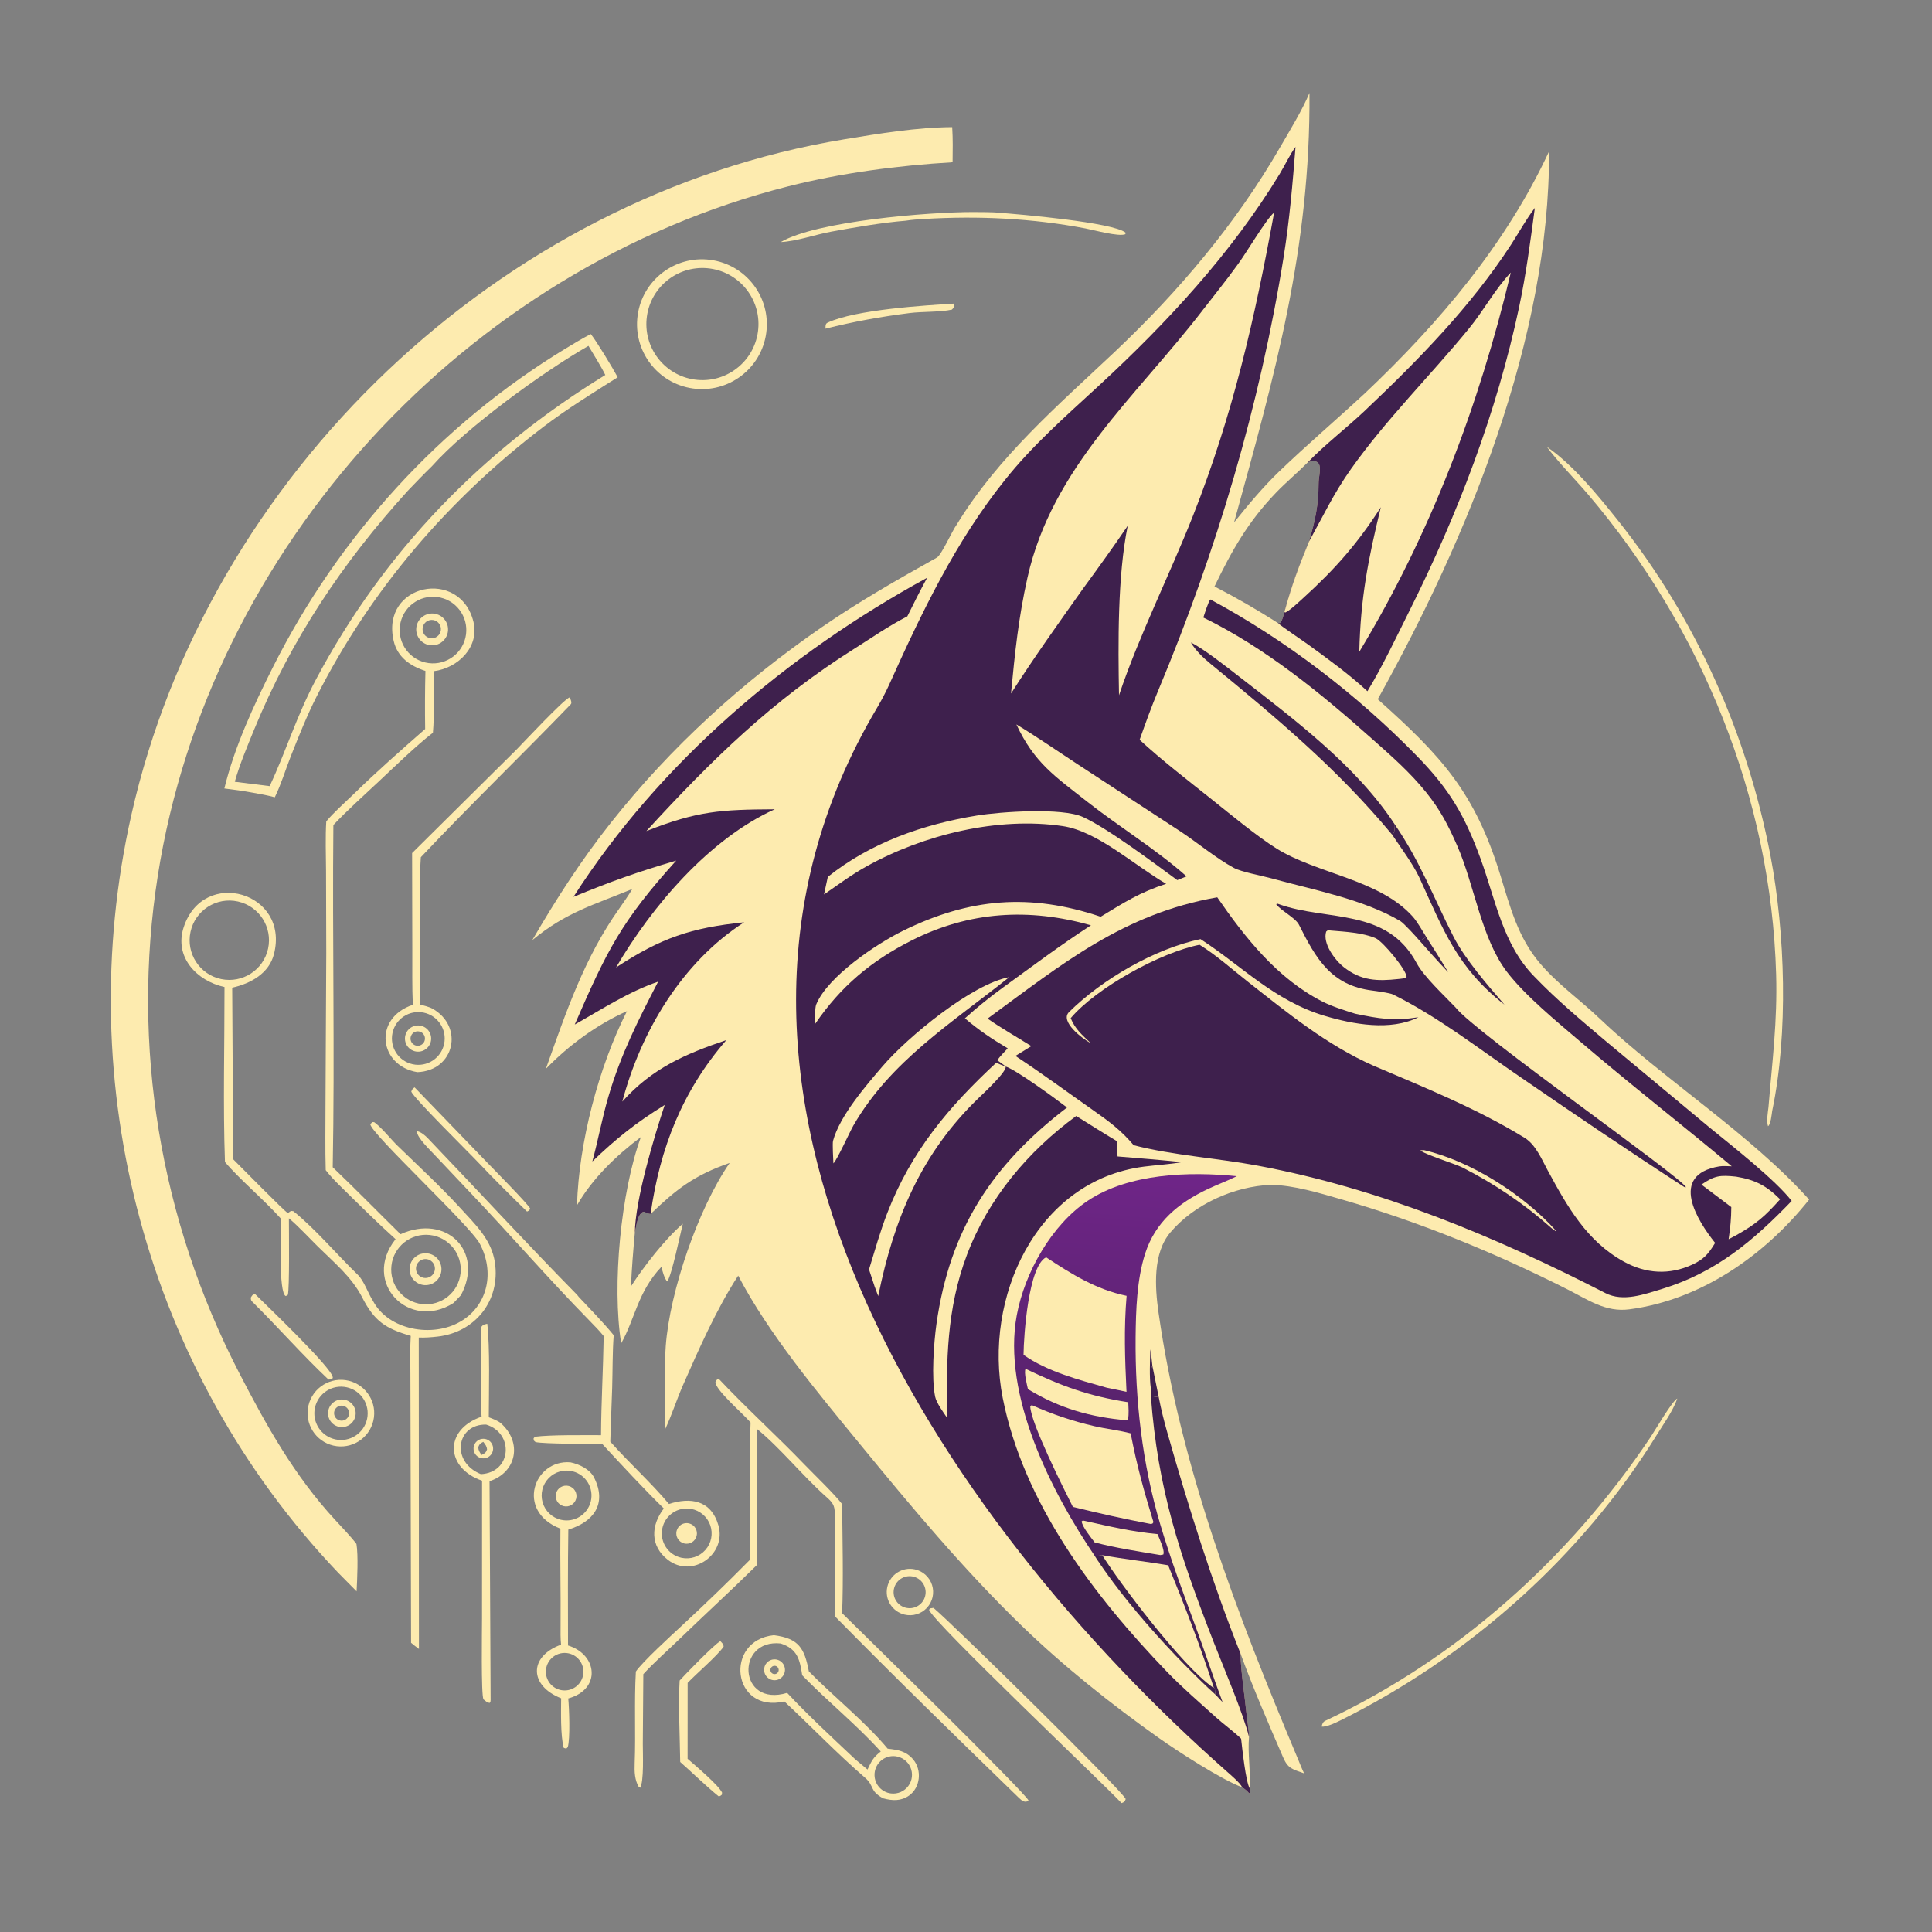 <?xml version="1.0" encoding="utf-8" ?><svg xmlns="http://www.w3.org/2000/svg" xmlns:xlink="http://www.w3.org/1999/xlink" width="1024" height="1024" viewBox="0 0 1024 1024"><rect x="0" y="0" width="1024" height="1024" fill="#808080" stroke="none"/><path fill="#FDEBAF" transform="matrix(-1 0 0 1 1024 0)" d="M329.949 49.254C333.884 58.6 340.352 69.105 345.424 77.891C368.82 118.424 399.185 154.42 433.15 186.477C463.299 214.933 495.047 242.146 516.855 277.953C519.212 281.016 524.908 294.117 527.471 295.549C548.331 307.207 568.437 318.657 588.17 332.239C630.368 361.283 668.365 395.808 700.19 436.011C715.932 455.897 729.172 476.434 741.88 498.307C723.977 483.451 708.925 479.487 688.87 471.189C690.818 474.455 693.505 478.361 695.716 481.468C714.358 507.667 723.98 536.544 734.689 566.502C722.449 553.914 707.745 543.102 691.689 535.918C706.767 565.622 717.178 605.528 718.188 638.839C710.076 624.669 697.275 612.356 684.316 602.658C694.936 631.694 699.687 681.275 694.767 711.995C687.466 699.184 686.051 684.792 673.467 671.476C672.907 673.531 671.845 677.868 670.327 679.206C667.984 675.961 663.418 653.982 662.092 648.594C671.668 656.919 682.721 671.183 689.571 681.789C689.199 672.772 688.37 662.487 687.537 653.552C686.763 650.379 686.158 642.744 682.656 642.236C681.412 642.841 680.588 643.331 679.172 643.429C665.306 630.13 655.971 622.907 637.256 616.379C653.903 640.453 669.009 684.36 671.142 713.467C672.329 729.679 671.163 742.58 671.595 757.83C667.919 750.024 665.425 741.968 662.033 734.242C653.736 715.344 644.044 693.41 632.734 676.12C616.603 707.04 590.468 738.231 568.379 765.2C541.237 798.337 513.443 831.666 482.666 861.504C460.431 883.061 434.759 903.506 409.431 921.409C399.716 928.275 376.622 943.233 365.687 947.278L365.278 947.554C363.558 948.734 363.345 948.938 361.94 950.45L361.489 950.345L361.577 947.979C361.044 939.399 362.795 929.091 361.984 920.625C361.996 917.558 362.972 911.834 363.303 908.533C364.351 898.082 366.284 886.831 366.521 876.368C359.688 895.116 351.801 913.235 343.874 931.554C341.287 937.533 338.781 937.773 332.8 939.914C334.083 937.3 335.158 934.44 336.308 931.704C368.193 855.821 398.295 777.63 409.953 695.722C411.883 682.162 413.052 664.239 403.666 653.184C390.943 638.198 369.933 628.788 350.342 627.981C338.133 628.215 324.788 632.299 313.185 635.639C271.633 647.593 231.669 663.973 193.108 683.456C182.327 688.902 172.991 695.622 160.446 693.978C122.391 688.989 88.614 665.348 65.123 635.806C96.249 601.038 142.426 571.993 176.547 539.49C186.829 529.696 198.261 521.734 207.69 510.698C219.466 496.912 223.594 480.744 228.784 463.865C242.306 419.921 259.955 400.789 293.763 370.613C246.08 285.068 202.539 179.244 202.974 80.245C225.777 129.375 261.376 171.408 300.564 208.445C315.576 222.362 331.234 235.702 345.996 249.879C354.531 258.076 362.541 267.673 369.919 276.895C348.329 198.538 329.416 132.166 329.949 49.254ZM343.256 324.434C343.78 326.259 344.279 328.822 345.47 330.177L346.559 330.312C357.454 323.288 368.776 316.78 380.294 310.836C371.099 291.799 362.545 276.567 347.636 261.073C342.31 255.538 336.158 250.44 330.749 244.963C321.514 242.258 325.112 251.126 325.114 256.09C325.12 267.699 326.941 276.026 330.223 287.093C335.742 300.549 339.405 310.319 343.256 324.434Z"/><path fill="#3E204D" transform="matrix(-1 0 0 1 1024 0)" d="M337.341 77.849C340.558 82.302 342.88 87.486 345.749 92.197C371.351 134.241 405.532 171.155 441.579 204.41C458.984 220.467 476.675 235.895 491.44 254.502C517.637 287.129 535.664 325.006 552.737 362.935C554.56 366.983 556.963 371.49 559.24 375.33C678.874 577.059 525.44 805.056 373.604 939.065C371.89 940.578 366.31 945.333 365.687 947.278L365.278 947.554C363.558 948.734 363.345 948.938 361.94 950.45L361.489 950.345L361.577 947.979C363.734 944.606 365.609 926.528 366.188 921.539C370.064 917.745 375.433 913.911 379.663 910.09C388.263 902.32 397.483 894.386 405.538 886.033C444.316 845.755 481.542 796.683 492.548 740.895C502.973 688.042 474.767 625.717 417.732 618.343C411.507 617.538 403.943 617.095 398.008 616.031L397.575 615.949C409.003 614.785 420.221 613.85 431.669 612.941C431.863 610.319 431.939 607.462 432.056 604.815C439.259 600.515 446.455 595.944 453.585 591.503C479.152 610.18 500.264 635.336 511.5 665.105C522.275 693.652 522.535 721.612 521.949 751.566C523.927 748.728 527.689 743.543 528.357 740.282C530.398 730.314 529.056 711.655 527.656 701.722C520.565 651.404 498.111 617.328 458.455 586.993C464.324 582.468 485.226 567.163 490.985 565.268C492.045 564.322 494.242 562.827 495.467 561.935C493.741 559.668 491.833 557.712 489.893 555.627C498.494 550.504 504.914 546.232 512.582 539.737C506.138 533.917 499.118 528.263 492.086 523.17C476.65 511.991 461.764 500.791 445.759 490.427C478.66 481.138 510.181 482.973 540.885 498.492C562.297 509.315 578.351 522.822 591.89 542.586C591.944 540.152 592.169 534.291 591.391 532.392C585.28 517.476 559.328 500.212 545.504 493.394C510.146 475.954 478.098 473.29 440.62 485.893C428.328 478.407 419.793 472.921 405.908 468.447C422.548 458.815 442.268 440.609 460.647 437.865C495.037 432.732 534.468 442.382 564.678 459.178C573.038 463.826 579.636 468.861 587.262 474.08L585.229 464.759C562.48 446.574 534.673 436.905 506.302 432.268C493.487 430.174 461.118 428.011 450.115 432.986C437.121 438.86 412.484 457.353 400.022 466.485L395.103 464.496C410.913 450.421 430.969 438.125 447.756 424.919C464.892 411.439 475.778 404.338 485.299 383.965C475.047 390.082 462.753 398.608 452.605 405.231L397.964 440.923C388.985 446.904 379.49 454.858 370.087 459.974C366.029 462.182 355.263 464.116 349.802 465.627C327.931 471.679 301.484 476.57 281.857 488.137C279.93 489.273 273.127 496.782 271.461 498.741C270.155 498.045 269.294 497.425 268.074 496.605C269.852 493.678 273.006 488.296 275.146 485.896C292.827 466.072 325.867 463.215 347.382 449.764C357.919 443.176 371.92 431.52 381.8 423.652C394.427 413.596 408.2 402.97 419.981 392.117C416.863 383.299 413.725 374.603 410.104 365.946C379.407 292.549 356.225 214.881 343.657 136.279C340.544 116.815 338.887 97.439 337.341 77.849Z"/><path fill="#FDEBAF" transform="matrix(-1 0 0 1 1024 0)" d="M490.985 565.268C492.825 564.606 494.218 564.074 496.003 563.281C521.268 586.753 540.934 610.095 553.643 642.742C557.535 652.741 560.248 662.62 563.405 672.848L560.409 681.939L558.523 686.963C550.236 646.088 535.72 611.141 505.064 581.725C502.69 579.447 490.271 567.903 490.985 565.268Z"/><path fill="#FDEBAF" transform="matrix(-1 0 0 1 1024 0)" d="M348.693 112.714C352.447 115.307 364.349 135.602 368.345 140.695C374.208 148.843 380.531 156.569 386.647 164.526C421.469 209.826 466.379 247.827 479.411 306.098C484.215 327.577 486.071 345.982 488.14 367.572C475.819 348.286 463.026 330.404 449.807 311.759C441.715 300.723 433.964 289.98 426.278 278.657C431.724 305.206 431.391 341.489 430.9 368.507C420.33 336.928 404.057 304.684 391.685 273.354C370.479 219.656 359.003 169.141 348.693 112.714Z"/><path fill="#FDEBAF" transform="matrix(-1 0 0 1 1024 0)" d="M489.063 517.898C508.801 521.506 542.878 549.536 556.255 565.164C565.002 575.383 578.84 591.313 582.472 604.666C582.85 606.058 582.374 614.495 582.275 616.617C580.406 614.953 573.566 599.834 571.706 596.597C552.138 562.525 519.466 542.153 489.063 517.898Z"/><path fill="#3E204D" transform="matrix(-1 0 0 1 1024 0)" d="M532.596 306.226C606.568 346.576 674.34 404.058 720.055 475.361C699.805 467.057 686.587 462.324 665.59 456.136C694.574 488.243 702.218 503.511 719.377 543.019C705.053 534.956 690.87 525.645 675.183 520.293C685.809 540.893 694.928 558.69 701.524 581.191C704.932 592.816 706.956 604.198 710.052 615.601C697.417 603.428 686.803 594.985 671.694 585.657C677.316 602.563 687.318 635.859 687.537 653.552C686.763 650.379 686.158 642.744 682.656 642.236C681.412 642.841 680.588 643.331 679.172 643.429C674.218 608.46 662.375 578.253 639.019 551.257C660.737 558.598 678.419 566.198 694.163 583.862C684.307 546.623 662.436 509.935 629.57 488.83C657.917 491.754 673.59 497.137 697.466 512.751C678.486 480.357 648.222 444.716 613.378 428.936C641.963 429.077 654.415 429.821 681.421 440.49C647.085 402.988 614.54 371.091 571.107 343.779C561.533 337.758 553.316 331.921 543.108 326.683C539.654 319.725 536.326 313.036 532.596 306.226Z"/><path fill="#3E204D" transform="matrix(-1 0 0 1 1024 0)" d="M409.848 740.522L414.015 739.982C410.359 789.309 398.818 823.81 380.797 870.171C375.818 882.977 364.994 908.249 361.984 920.625C361.996 917.558 362.972 911.834 363.303 908.533C364.351 898.082 366.284 886.831 366.521 876.368C381.673 838.29 394.112 798.614 405.324 759.21C407.123 752.886 408.606 746.977 409.848 740.522Z"/><path fill="#3E204D" transform="matrix(-1 0 0 1 1024 0)" d="M268.074 496.605C269.294 497.425 270.155 498.045 271.461 498.741C266.429 504.472 261.748 509.721 256.496 515.261C260.285 508.843 264.044 502.878 268.074 496.605Z"/><path fill="#3E204D" transform="matrix(-1 0 0 1 1024 0)" d="M413.214 723.943C415.058 726.927 413.37 731.126 414.053 735.714L414.015 739.982L409.848 740.522L413.214 723.943Z"/><path fill="#3E204D" transform="matrix(-1 0 0 1 1024 0)" d="M414.278 715.17C414.492 721.01 414.871 730.152 414.053 735.714C413.37 731.126 415.058 726.927 413.214 723.943C413.524 721.071 413.788 718.001 414.278 715.17Z"/><path fill="#3E204D" transform="matrix(-1 0 0 1 1024 0)" d="M382.474 317.729C383.455 318.531 385.642 325.628 386.201 327.309C353.57 343.235 324.102 367.303 297.104 391.318C286.833 400.453 276.81 409.132 268.145 419.911C260.559 429.348 256.518 437.232 251.696 448.163C242.54 468.915 238.949 497.303 225.275 515.143C215.519 527.871 198.742 541.521 186.496 552.009C160.17 574.557 132.73 595.905 106.13 618.164C107.919 618.087 111.048 617.923 112.737 618.207C139.853 622.766 124.157 647.241 114.95 658.768L115.458 659.589C118.78 664.935 121.162 667.519 126.952 670.237C139.177 675.906 151.599 675.124 163.324 668.698C182.984 657.923 193.381 639.346 203.649 620.401C206.851 614.493 210.055 606.677 215.895 603.089C241.226 587.528 268.837 576.447 296.085 564.811C320.749 553.909 341.696 536.77 362.724 520.235C371.126 513.628 379.14 506.405 388.203 500.746C408.972 504.841 442.923 523.564 456.512 539.641C454.145 545.462 450.339 548.673 445.871 552.87L446.319 552.636C450.394 550.455 462.376 541.35 457.4 536.417C439.763 518.928 411.851 502.813 387.699 497.752C365.966 511.84 348.574 530.426 321.981 538.386C306.783 542.935 286.952 546.585 272.194 539.154C285.386 541.229 292.955 539.942 305.756 537.273C311.626 535.402 317.874 533.518 323.34 530.712C347.035 518.543 364.051 497.047 378.831 475.598C428.508 484.248 461.011 510.902 500.559 539.876C493.768 544.672 484.642 549.881 477.377 554.461L485.806 559.658C471.743 568.918 458.236 578.889 444.465 588.554C436.12 594.411 429.758 599.137 423.127 606.987C402.368 612.36 378.521 613.861 357.161 617.863C292.215 630.034 231.652 655.342 173.133 685.363C163.634 690.236 152.381 685.946 142.942 683.119C114.254 674.303 94.639 657.527 74.368 636.529C82.857 625.488 106.079 607.242 117.507 597.923L172.301 552.32C185.747 540.924 198.578 530.286 210.849 517.515C227.483 500.593 231.337 476.87 239.237 455.236C247.644 432.212 255.682 418.448 272.931 400.766C304.697 368.203 342.403 339.291 382.474 317.729Z"/><path fill="#FDEBAF" transform="matrix(-1 0 0 1 1024 0)" d="M103.795 623.646C112.339 622.755 115.175 623.04 122.198 627.858L106.375 639.783C106.419 646.235 106.882 650.481 107.797 656.814L103.707 654.666C93.05 648.646 88.556 644.661 80.511 635.66C87.792 628.366 93.856 625.297 103.795 623.646Z"/><path fill="#FDEBAF" transform="matrix(-1 0 0 1 1024 0)" d="M269.228 609.603L271.147 609.639C270.297 611.372 252.349 617.032 248.922 618.776C231.694 627.544 215.898 638.235 201.472 651.106L199.443 652.563L199.329 652.28C216.422 633.21 244.45 615.349 269.228 609.603Z"/><defs><linearGradient id="gradient_0" gradientUnits="userSpaceOnUse" x1="438.804" y1="894.64" x2="416.837" y2="619.796"><stop offset="0" stop-color="#3E204D"/><stop offset="1" stop-color="#6F2588"/></linearGradient></defs><path fill="url(#gradient_0)" transform="matrix(-1 0 0 1 1024 0)" d="M368.48 623.415C393.776 620.828 425.658 621.914 447.351 636.354C466.667 649.213 480.865 674.476 485.072 696.995C493.005 739.46 466.661 790.966 443.51 825.038C427.442 849.656 401.459 878.353 379.572 898.356C379.234 898.834 376.555 901.59 375.99 902.193C380.878 889.188 385.232 875.878 390.062 862.814C396.741 844.751 403.582 826.345 409.055 807.891C418.557 775.855 422.4 742.234 422.109 708.88C421.957 694.421 421.464 678.277 417.068 664.492C411.707 647.68 399.41 637.595 383.897 630.247C378.829 627.846 373.532 625.931 368.48 623.415Z"/><path fill="#FDEBAF" transform="matrix(-1 0 0 1 1024 0)" d="M439.786 824.265C441.483 824.481 441.857 824.477 443.51 825.038C427.442 849.656 401.459 878.353 379.572 898.356C380.526 896.079 379.456 896.04 380.681 894.404C388.18 871.479 395.737 851.87 404.853 829.614C416.353 827.64 427.825 826.44 439.786 824.265Z"/><path fill="#3E204D" transform="matrix(-1 0 0 1 1024 0)" d="M439.786 824.265C441.483 824.481 441.857 824.477 443.51 825.038C427.442 849.656 401.459 878.353 379.572 898.356C380.526 896.079 379.456 896.04 380.681 894.404C380.818 894.401 380.954 894.398 381.091 894.395C397.327 883.26 431.549 837.768 439.786 824.265Z"/><path fill="#FDEBAF" transform="matrix(-1 0 0 1 1024 0)" d="M469.533 666.406C478.858 670.928 481.389 707.565 481.506 718.089C468.927 727.015 452.09 731.359 437.397 735.517C433.913 736.191 430.402 736.967 426.926 737.705C427.756 720.249 428.363 704.253 426.872 686.82C443.044 683.474 456.045 675.298 469.533 666.406Z"/><path fill="#FDEBAF" transform="matrix(-1 0 0 1 1024 0)" d="M476.756 744.914L477.399 744.857L477.938 745.47C477.696 754.238 460.164 789.134 455.351 798.697C441.18 802.157 428.336 805.045 413.965 807.763C412.857 807.39 413.292 807.724 412.646 806.778C417.894 789.53 421.289 777.356 424.741 759.708C430.264 758.201 438.039 757.285 444.024 755.89C455.649 753.18 465.861 749.739 476.756 744.914Z"/><path fill="#FDEBAF" transform="matrix(-1 0 0 1 1024 0)" d="M480.425 725.495C481.404 727.474 479.671 733.938 479.173 736.275C462.492 746.422 446.122 751.127 426.67 752.781L426.126 752.213C425.584 749.26 425.879 746.252 426.002 743.227C447.054 739.939 461.402 734.658 480.425 725.495Z"/><path fill="#FDEBAF" transform="matrix(-1 0 0 1 1024 0)" d="M448.985 806.123L450.084 805.924L450.702 806.357C450.392 809.289 445.777 814.884 443.808 817.503C432.762 820.435 420.319 822.318 408.986 824.211L407.423 823.913C406.52 821.682 409.448 815.669 410.495 813.111C424.602 811.72 435.249 809.177 448.985 806.123Z"/><path fill="#3E204D" transform="matrix(-1 0 0 1 1024 0)" d="M210.503 110.202C215.248 116.379 218.915 123.205 223.156 129.726C244.51 162.561 272.481 191.092 300.831 217.898C310.405 226.95 321.738 235.612 330.749 244.963C321.514 242.258 325.112 251.126 325.114 256.09C325.12 267.699 326.941 276.026 330.223 287.093C335.742 300.549 339.405 310.319 343.256 324.434C343.78 326.259 344.279 328.822 345.47 330.177L346.559 330.312C345.27 331.645 333.273 339.722 330.819 341.506C319.897 349.446 309.19 357.171 299.227 366.369C291.103 352.943 283.995 337.815 276.966 323.753C251.406 272.623 230.698 218.669 218.818 162.664C215.138 145.317 212.853 127.769 210.503 110.202Z"/><path fill="#FDEBAF" transform="matrix(-1 0 0 1 1024 0)" d="M223.249 144.457C231.511 153.152 237.732 164.734 245.398 174.1C265.983 199.251 289.072 221.997 307.911 248.535C317.05 261.408 322.708 273.498 330.223 287.093C335.742 300.549 339.405 310.319 343.256 324.434L342.762 324.646C340.312 323.606 335.021 318.563 332.779 316.523C316.159 301.397 304.184 287.689 292.128 268.827C298.88 296.538 302.883 317.065 303.548 345.486C265.972 283.344 240.031 214.998 223.249 144.457Z"/><path fill="#3E204D" transform="matrix(-1 0 0 1 1024 0)" d="M346.804 478.997C347.233 478.946 346.954 478.937 347.588 479.285C344.84 482.889 337.374 486.44 335.509 490.155C326.505 508.095 318.503 522.323 296.55 525.018C294.825 525.23 287.273 526.29 285.727 527.056C261.395 539.11 239.904 556.108 217.519 571.328C188.916 590.982 160.371 610.357 131.258 629.175L130.395 629.281C132.783 623.825 242.51 547.071 252.462 534.017C258.282 527.898 269.259 517.731 273.134 510.503C288.963 480.972 320.455 488.398 346.13 479.241L346.804 478.997Z"/><path fill="#FDEBAF" transform="matrix(-1 0 0 1 1024 0)" d="M318.392 493.228C320.595 493.105 319.814 492.723 321.108 493.777C323.048 500.063 316.557 508.843 311.662 512.682C302.521 519.852 293.979 520.112 282.884 518.903C281.224 518.709 279.924 518.725 278.499 517.886C278.182 514.437 291.087 498.914 294.897 497.271C301.719 494.328 310.997 493.843 318.392 493.228Z"/><path fill="#3E204D" transform="matrix(-1 0 0 1 1024 0)" d="M284.681 437.065C304.964 405.988 338.243 381.116 367.293 358.562C373.479 353.759 386.369 343.583 392.827 340.526C390.189 344.885 386.389 348.545 382.466 351.762C347.375 380.535 315.316 407.301 286.136 442.395C284.622 441.463 284.855 438.826 284.681 437.065Z"/><path fill="#3E204D" transform="matrix(-1 0 0 1 1024 0)" d="M226.593 532.493C235.395 522.324 247.507 508.429 253.642 496.406C264.39 475.343 271.092 456.913 284.681 437.065C284.855 438.826 284.622 441.463 286.136 442.395C281.774 448.976 274.877 458.225 271.68 465.199C259.037 492.777 251.7 512.946 226.593 532.493Z"/><path fill="#FDEBAF" transform="matrix(-1 0 0 1 1024 0)" d="M519.314 67.376C538.077 67.492 558.113 70.795 576.596 73.846C759.203 103.933 913.781 251.7 954.374 431.912C986.652 575.206 946.354 726.735 844.989 833.325L834.99 843.452C834.672 837.036 834.059 824.338 835.068 818.322C838.218 814.195 842.958 809.283 846.54 805.385C867.934 782.217 882.829 755.554 897.202 727.729C939.162 646.498 954.532 554.429 940.37 464.18C913.034 289.972 776.826 141.901 606.12 98.741C578.034 91.64 548.16 87.726 519.105 85.996C519.029 79.607 518.92 73.759 519.314 67.376Z"/><path fill="#FDEBAF" transform="matrix(-1 0 0 1 1024 0)" d="M710.883 177.046C715.531 179.476 719.95 182.143 724.398 184.846C790.851 225.233 844.466 284.251 879.362 353.643C889.5 373.803 899.727 395.819 905.083 417.905C899.651 418.549 895.27 419.187 889.874 420.168C885.739 420.898 882.398 421.506 878.353 422.57C874.873 415.443 872.824 408.326 869.922 400.971C865.768 390.443 861.24 379.113 856.113 369.013C827.374 312.402 786.363 264.667 735.92 226.198C723.523 216.744 709.71 208.254 696.615 199.956C698.849 195.687 707.988 180.567 710.883 177.046ZM703.187 198.756C768.354 238.783 820.138 291.849 856.367 359.83C866.892 379.58 872.136 397.609 881.065 416.659L899.567 414.353C897.052 405.378 892.875 395.401 889.327 386.754C869.702 338.936 842.499 298.239 807.879 260.147C803.661 255.778 799.457 251.344 795.088 247.129C776.752 226.518 736.003 196.973 712.107 183.32C709.484 187.734 705.308 194.357 703.187 198.756Z"/><path fill="#FDEBAF" transform="matrix(-1 0 0 1 1024 0)" d="M900.932 523.489C891.076 521.289 881.333 515.884 878.778 505.622C870.454 472.912 916.122 459.575 926.617 491.373C931.852 507.234 919.706 519.934 905.008 523.141C904.967 552.983 905.835 586.323 904.766 615.87C897.411 624.692 883.909 636.027 875.035 646.002C875.049 651.853 876.496 685.374 872.52 686.951L871.448 686.32C870.494 683.213 870.869 651.57 870.877 645.713C865.695 650.093 860.275 655.996 855.405 660.807C846.954 669.155 837.561 676.872 832.089 687.546C825.577 700.25 819.828 704.066 806.293 708.053C806.698 714.007 806.49 721.989 806.478 728.085L806.39 761.186L806.12 870.72C804.946 871.764 803.222 873.007 801.947 873.987L802.047 708.938C798.599 709.046 795.447 708.803 792.051 708.42C772.107 706.167 758.733 689.326 761.672 669.257C763.484 656.886 772.114 648.999 780.221 640.072C790.696 628.66 802.116 618.151 813.213 607.351C817.064 603.604 821.423 597.926 825.622 594.808C826.965 594.664 826.269 594.598 827.755 595.769C827.723 600.636 774.749 649.512 769.632 659.325C761.818 674.313 765.536 690.86 778.34 699.46L779.873 700.404C794.639 709.171 818.099 705.083 826.283 689.544C828.822 685.72 831.037 678.873 834.309 675.717C845.26 665.153 856.782 651.376 868.522 641.963C870.211 641.732 869.587 641.716 871.4 642.977C872.729 642.557 896.945 617.85 900.655 614.187C900.409 584.11 900.814 553.607 900.932 523.489ZM906.774 518.924C918.197 516.532 925.487 505.297 923.017 493.891C920.546 482.485 909.261 475.273 897.873 477.821C886.594 480.344 879.466 491.497 881.912 502.793C884.358 514.089 895.462 521.293 906.774 518.924Z"/><path fill="#FDEBAF" transform="matrix(-1 0 0 1 1024 0)" d="M794.152 355.752C781.038 354.102 769.848 342.762 773.041 329.618C780.02 300.895 822.379 309.235 815.357 339.645C813.372 348.241 806.678 352.997 798.51 355.61C798.775 365.85 798.802 376.138 798.654 386.38C811.514 397.66 824.34 408.952 836.582 420.906C840.693 424.92 847.645 431.099 851.069 435.365C851.588 443.27 851.251 453.371 851.193 461.472L851.073 505.128L851.479 585.542C851.474 596.765 851.696 609.07 851.357 620.205C849.031 623.22 846.379 625.973 843.668 628.643C834.055 638.108 824.375 647.755 814.341 656.779C832.451 679.615 807.321 705.688 783.585 690.591L779.708 686.507C767.212 663.194 787.535 643.2 811.707 654.155C823.827 642.26 835.283 630.479 847.65 618.669C846.513 558.713 847.894 497.448 847.305 437.289C840.56 430.056 830.382 420.894 822.955 413.926C815.017 406.479 802.925 394.766 794.548 388.366C793.703 379.159 794.116 365.279 794.152 355.752ZM800.257 691.197C810.37 690.069 817.655 680.959 816.529 670.846C815.404 660.733 806.295 653.446 796.182 654.569C786.065 655.692 778.776 664.805 779.901 674.921C781.027 685.037 790.141 692.325 800.257 691.197ZM798.586 351.125C808.057 348.875 813.921 339.385 811.697 329.908C809.473 320.431 799.999 314.541 790.516 316.74C780.997 318.947 775.079 328.464 777.312 337.978C779.545 347.491 789.078 353.383 798.586 351.125Z"/><path fill="#FDEBAF" transform="matrix(-1 0 0 1 1024 0)" d="M795.461 664.803C798.311 663.715 801.525 664.247 803.873 666.194C806.22 668.141 807.337 671.202 806.796 674.203C806.254 677.205 804.138 679.682 801.258 680.686C796.894 682.208 792.117 679.943 790.532 675.601C788.948 671.26 791.143 666.45 795.461 664.803ZM800.266 677.049C801.995 676.396 803.225 674.847 803.47 673.016C803.715 671.185 802.934 669.367 801.437 668.283C799.941 667.2 797.97 667.026 796.307 667.831C793.889 669 792.819 671.865 793.879 674.333C794.939 676.801 797.753 677.997 800.266 677.049Z"/><path fill="#FDEBAF" transform="matrix(-1 0 0 1 1024 0)" d="M793.697 325.259C798.206 324.58 802.439 327.604 803.258 332.09C804.076 336.575 801.184 340.9 796.726 341.857C793.717 342.502 790.595 341.459 788.579 339.134C786.562 336.809 785.972 333.571 787.037 330.683C788.102 327.796 790.654 325.718 793.697 325.259ZM796.753 338.035C799.301 337.153 800.646 334.368 799.752 331.825C798.859 329.281 796.067 327.949 793.528 328.855C791.005 329.754 789.684 332.523 790.572 335.05C791.459 337.577 794.222 338.911 796.753 338.035Z"/><path fill="#FDEBAF" transform="matrix(-1 0 0 1 1024 0)" d="M647.585 137.714C666.348 135.308 683.532 148.501 686.055 167.248C688.577 185.995 675.489 203.261 656.758 205.898C637.863 208.559 620.413 195.332 617.869 176.421C615.325 157.51 628.659 140.141 647.585 137.714ZM655.764 201.187C672.022 198.943 683.381 183.941 681.13 167.684C678.88 151.427 663.873 140.075 647.617 142.332C631.37 144.589 620.027 159.585 622.276 175.832C624.525 192.079 639.516 203.429 655.764 201.187Z"/><path fill="#FDEBAF" transform="matrix(-1 0 0 1 1024 0)" d="M613.842 866.675C640.388 869.447 636.025 908.345 608.259 901.806C593.913 915.213 580.363 929.373 565.492 942.232C560.395 946.639 563.309 949.122 555.938 953.144L555.661 953.215C550.949 954.477 546.441 954.66 542.236 951.733C536.165 947.508 535.264 938.179 539.96 932.585C543.774 928.042 548.044 927.485 553.525 926.827C565.072 912.926 582.423 898.957 595.286 885.885C597.621 873.547 600.649 868.378 613.842 866.675ZM598.805 887.95C585.319 901.85 570.756 913.393 557.174 928.323C561.349 931.63 561.903 933.208 564.2 937.887L570.668 932.486C582.267 921.548 596.045 908.854 606.792 897.263C632.815 905.14 634.196 868.548 610.213 871.073C601.269 873.992 600.099 879.616 598.805 887.95ZM551.747 950.558C556.62 949.967 560.331 945.906 560.48 941C560.567 938.144 559.42 935.388 557.331 933.438C555.243 931.488 552.415 930.532 549.572 930.814C546.015 931.167 542.923 933.404 541.474 936.671C540.025 939.938 540.443 943.731 542.568 946.605C544.694 949.478 548.199 950.987 551.747 950.558Z"/><path fill="#FDEBAF" transform="matrix(-1 0 0 1 1024 0)" d="M611.612 879.809C614.47 878.782 617.621 880.249 618.676 883.096C619.732 885.943 618.297 889.109 615.461 890.194C613.6 890.905 611.501 890.562 609.964 889.296C608.426 888.03 607.687 886.035 608.028 884.073C608.369 882.11 609.737 880.482 611.612 879.809ZM614.935 886.76C615.812 885.974 615.915 884.636 615.168 883.725C614.421 882.813 613.089 882.652 612.146 883.359C611.499 883.844 611.169 884.645 611.289 885.446C611.409 886.246 611.958 886.916 612.72 887.191C613.481 887.465 614.332 887.3 614.935 886.76Z"/><path fill="#FDEBAF" transform="matrix(-1 0 0 1 1024 0)" d="M718.084 686.334C744.903 659.09 770.752 630.929 797.196 603.334C798.624 601.845 800.716 600.061 802.722 599.589L803.031 599.743C802.914 603.03 796.031 609.548 793.609 612.159L774.701 632.16C753.42 654.533 733.191 677.924 711.555 699.983C709.035 702.552 706.294 705.36 704.03 708.154C704.311 725.515 705.348 743.454 705.447 760.67C714.711 760.703 731.934 760.417 740.474 761.51L741.19 762.324C741.036 763.886 741.346 763.221 740.135 764.341C735.723 765.32 710.661 765.35 704.928 765.199C694.402 776.592 683.268 788.644 672.167 799.523C679.039 808.485 679.518 819.357 670.04 826.717C657.056 836.8 638.82 823.83 643.221 808.492C647.098 794.979 658.124 793.472 669.454 797.136C678.715 786.028 690.806 775.104 700.538 764.112C700.287 754.578 699.826 745.064 699.539 735.531C699.266 726.434 699.411 716.735 698.725 707.695C704.306 700.884 711.206 693.795 717.303 687.332L718.084 686.334ZM662.768 825.664C669.823 824.164 674.37 817.28 672.981 810.202C671.592 803.124 664.781 798.469 657.682 799.747C652.99 800.592 649.117 803.9 647.549 808.403C645.981 812.906 646.962 817.904 650.115 821.48C653.268 825.056 658.104 826.655 662.768 825.664Z"/><path fill="#FDEBAF" transform="matrix(-1 0 0 1 1024 0)" d="M657.759 807.789C660.494 806.506 663.752 807.685 665.032 810.422C666.313 813.159 665.131 816.415 662.393 817.694C659.659 818.97 656.407 817.79 655.128 815.057C653.849 812.323 655.026 809.071 657.759 807.789Z"/><path fill="#FDEBAF" transform="matrix(-1 0 0 1 1024 0)" d="M643.071 730.793C644.487 731.497 643.862 731.008 644.806 732.535C644.868 736.684 630.249 749.227 626.575 753.515L626.182 753.981C627.088 777.002 626.495 803.497 626.518 826.72C638.698 839.071 650.309 850.228 663.012 862.007C668.4 867.004 683.475 880.79 686.982 885.947C687.908 902.087 687.006 918.474 687.611 934.637C687.778 939.102 687.648 943.397 685.338 947.355L684.25 947.109L684.818 947.714C682.575 944.727 683.326 928.788 683.299 924.274L683.026 887.333C677.253 881.027 670.172 874.834 663.956 868.819C650.343 855.648 636.257 842.773 622.791 829.466L622.842 784.476C622.824 775.84 622.514 765.82 622.901 757.285C610.45 767.378 598.11 782.76 585.893 793.514C582.921 796.131 581.519 797.883 581.586 801.875C581.335 819.996 581.507 838.506 581.486 856.658C549.532 889.137 516.607 921.249 483.884 952.987C482.427 954.401 480.613 955.798 478.869 954.339C479.105 951.594 568.857 863.673 577.661 855.021C576.931 837.952 577.483 814.599 577.654 797.222C581.538 792.017 592.675 781.348 597.526 776.303C612.204 761.043 628.655 746.153 643.071 730.793Z"/><path fill="#FDEBAF" transform="matrix(-1 0 0 1 1024 0)" d="M721.636 775.07C741.018 773.389 750.944 800.925 726.971 810.223C727.178 827.258 726.743 844.374 726.878 861.417C726.904 864.758 726.976 868.389 726.631 871.706C743.978 878.014 743.419 893.54 726.582 900.133C726.658 907.273 726.943 919.815 725.251 926.328C724.77 926.645 724.437 926.64 723.823 926.784L723.083 926.007C721.711 921.799 722.326 904.918 722.822 900.215C705.305 895.463 707.208 876.915 722.936 872.143C722.97 851.831 723.09 831.004 722.78 810.704C709.774 806.785 701.958 797.316 709.167 783.052C711.343 778.747 716.973 776.025 721.636 775.07ZM726.74 805.503C731.366 804.413 735.049 800.921 736.386 796.36C737.722 791.8 736.505 786.872 733.199 783.458C729.893 780.044 725.007 778.669 720.406 779.858C713.396 781.669 709.151 788.785 710.887 795.814C712.623 802.842 719.693 807.163 726.74 805.503ZM725.777 895.925C730.29 895.45 733.91 891.98 734.576 887.491C735.032 884.422 734.029 881.316 731.865 879.092C729.701 876.868 726.623 875.782 723.543 876.154C718.117 876.809 714.236 881.718 714.849 887.148C715.463 892.578 720.342 896.497 725.777 895.925Z"/><path fill="#FDEBAF" transform="matrix(-1 0 0 1 1024 0)" d="M722.53 787.611C725.49 786.817 728.528 788.59 729.294 791.556C730.059 794.523 728.258 797.544 725.285 798.282C722.351 799.01 719.378 797.238 718.623 794.311C717.867 791.384 719.611 788.394 722.53 787.611Z"/><path fill="#FDEBAF" transform="matrix(-1 0 0 1 1024 0)" d="M722.018 369.578C725.061 370.485 746.988 394.003 750.564 397.614L805.569 452.141L805.464 503.768C805.43 512.987 805.615 523.5 805.194 532.568C826.449 539.654 823.065 564.889 802.799 568.266C782.937 567.485 778.005 543.988 794.791 534.602C796.482 533.656 799.539 532.917 801.492 532.38L801.491 486.878C801.485 476.116 801.656 465.066 800.945 454.35C775.515 427.315 747.304 400.058 721.461 373.269C720.689 372.469 721.678 370.53 722.018 369.578ZM805.189 564.081C812.747 562.477 817.572 555.049 815.965 547.492C814.359 539.935 806.929 535.112 799.373 536.721C791.82 538.329 787 545.755 788.605 553.308C790.211 560.862 797.635 565.684 805.189 564.081Z"/><path fill="#FDEBAF" transform="matrix(-1 0 0 1 1024 0)" d="M800.482 543.783C802.891 543.082 805.49 543.736 807.282 545.491C809.075 547.247 809.781 549.833 809.13 552.256C808.479 554.679 806.572 556.562 804.141 557.184C800.467 558.123 796.718 555.942 795.719 552.283C794.721 548.625 796.84 544.841 800.482 543.783ZM804.209 553.915C806.066 553.047 806.909 550.87 806.121 548.977C805.333 547.085 803.194 546.149 801.27 546.855C799.95 547.34 799.002 548.509 798.801 549.901C798.6 551.293 799.178 552.683 800.308 553.521C801.437 554.359 802.935 554.51 804.209 553.915Z"/><path fill="#FDEBAF" transform="matrix(-1 0 0 1 1024 0)" d="M765.744 701.613C767.799 702.206 767.587 701.808 768.793 703.158C769.374 709.323 769.055 720.528 769.039 727.034C769.022 733.494 769.336 744.769 768.735 750.855C789.114 757.936 787.632 778.263 768.495 784.795L768.52 857.804C768.526 863.723 769.057 898.455 767.744 900.709C766.183 901.871 765.99 902.445 764.375 902.559C764.033 901.88 763.959 901.771 763.961 900.984L764.531 785.07C750.162 780.374 747.047 764.482 758.58 754.313C760.099 752.975 762.989 751.947 764.938 751.177C764.906 738.095 764.266 713.813 765.744 701.613ZM769.13 781.33C785.248 774.773 782.095 754.75 766.359 755.049C751.473 759.528 752.681 780.475 769.13 781.33Z"/><path fill="#FDEBAF" transform="matrix(-1 0 0 1 1024 0)" d="M766.6 762.732C769.355 762.063 772.136 763.73 772.845 766.474C773.554 769.219 771.928 772.024 769.194 772.772C767.39 773.266 765.459 772.75 764.142 771.422C762.825 770.094 762.326 768.159 762.835 766.36C763.344 764.56 764.783 763.174 766.6 762.732ZM768.79 771.165C769.827 769.532 770.413 768.94 770.52 767.003C769.852 765.463 769.672 765.116 767.849 764.219C766.743 765.749 766.041 766.395 765.86 768.27C766.533 769.943 766.846 770.215 768.79 771.165Z"/><path fill="#FDEBAF" transform="matrix(-1 0 0 1 1024 0)" d="M84.72 588.929C76.075 547.633 77.777 494.566 85.605 453.556C97.948 388.897 125.38 327.391 166.431 275.877C176.787 262.883 190.343 246.261 204.084 236.87C199.803 243.055 187.787 255.577 182.278 262.057C121.98 332.979 85.238 423.134 82.606 516.47C81.902 541.407 84.638 562.074 86.659 586.776C87.021 589.77 87.817 594.17 86.91 596.914C85.484 596.116 84.969 590.679 84.72 588.929Z"/><path fill="#FDEBAF" transform="matrix(-1 0 0 1 1024 0)" d="M839.103 731.842C848.633 729.499 858.245 735.375 860.505 744.924C862.765 754.474 856.807 764.035 847.238 766.212C837.786 768.363 828.366 762.493 826.133 753.06C823.901 743.626 829.689 734.156 839.103 731.842ZM846.238 762.909C853.867 761.261 858.714 753.739 857.065 746.11C855.415 738.481 847.893 733.634 840.264 735.285C832.637 736.935 827.791 744.456 829.44 752.083C831.09 759.711 838.61 764.558 846.238 762.909Z"/><path fill="#FDEBAF" transform="matrix(-1 0 0 1 1024 0)" d="M840.202 742.233C842.666 741.295 845.444 741.754 847.475 743.435C849.507 745.115 850.478 747.758 850.018 750.354C849.558 752.95 847.738 755.098 845.253 755.979C841.473 757.318 837.318 755.367 835.935 751.603C834.551 747.838 836.454 743.661 840.202 742.233ZM843.85 752.883C845.256 752.555 846.375 751.491 846.773 750.103C847.172 748.716 846.789 747.221 845.772 746.196C844.754 745.171 843.262 744.777 841.871 745.165C839.784 745.748 838.545 747.893 839.083 749.992C839.622 752.092 841.739 753.376 843.85 752.883Z"/><path fill="#FDEBAF" transform="matrix(-1 0 0 1 1024 0)" d="M134.984 741.238C137.749 742.565 146.755 758.107 149.226 761.794C192.232 825.973 251.452 879.12 321.561 912.051C322.939 912.698 323.171 913.841 323.5 915.113C321.18 915.531 316.012 913.084 313.773 911.97C245.752 878.147 186.128 825.513 146.051 760.815C142.239 754.66 137.39 748.024 134.984 741.238Z"/><path fill="#FDEBAF" transform="matrix(-1 0 0 1 1024 0)" d="M529.23 852.223L531.035 852.461L531.592 853.231C529.316 859.899 441.055 943.567 429.537 955.688C428.034 955.154 427.816 954.79 427.354 953.522C428.984 949.251 519.177 860.607 529.23 852.223Z"/><path fill="#FDEBAF" transform="matrix(-1 0 0 1 1024 0)" d="M495.259 112.713C496.917 112.407 506.467 112.387 508.451 112.387C531.903 112.386 591.346 117.182 610.158 128.299C601.953 127.929 591.76 124.301 583.405 122.775C570.743 120.462 556.673 118.013 543.887 116.974C540.822 116.445 537.235 116.248 534.106 116.058C505.618 114.321 476.763 115.702 448.704 121.063C444.061 121.95 431.139 125.573 427.53 124.129L427.4 123.323C433.726 117.89 483.998 113.498 495.259 112.713Z"/><path fill="#FDEBAF" transform="matrix(-1 0 0 1 1024 0)" d="M539.179 831.778C545.757 830.393 552.227 834.547 553.706 841.105C555.184 847.662 551.122 854.191 544.586 855.763C540.275 856.799 535.739 855.434 532.717 852.19C529.694 848.946 528.652 844.325 529.991 840.098C531.329 835.871 534.84 832.691 539.179 831.778ZM544.254 852.045C548.738 850.74 551.324 846.058 550.044 841.567C548.763 837.077 544.096 834.464 539.598 835.72C535.065 836.985 532.427 841.698 533.718 846.224C535.009 850.75 539.736 853.361 544.254 852.045Z"/><path fill="#FDEBAF" transform="matrix(-1 0 0 1 1024 0)" d="M642.182 869.808C645.641 871.774 660.699 887.303 663.776 890.712C664.549 902.421 663.633 921.391 663.48 933.884C656.97 939.629 649.703 946.749 643.096 952.097C642.018 951.902 642.388 951.961 641.402 951.233L641.29 950.128C643.138 946.124 655.719 935.553 659.56 932.212L659.539 891.968C655.028 887.174 643.681 877.501 640.459 872.735C640.523 871.309 641.047 871.199 642.182 869.808Z"/><path fill="#FDEBAF" transform="matrix(-1 0 0 1 1024 0)" d="M804.255 576.322C805.448 577.119 805.347 577.188 806.013 578.498C805.303 581.48 775.298 611.005 770.13 616.52C763.493 623.604 752.024 635.021 744.666 642.159C743.17 641.344 743.651 641.923 743.022 640.51C744.193 638.126 762.75 619.296 765.724 616.232L804.255 576.322Z"/><path fill="#FDEBAF" transform="matrix(-1 0 0 1 1024 0)" d="M888.88 685.811C890.629 686.623 889.883 686.052 891.084 687.73C890.962 688.887 891.127 689.109 890.224 690.001C876.634 703.439 863.785 718.123 849.889 731.192C848.181 731.04 848.879 731.356 847.64 730.425C847.638 730.277 847.616 730.128 847.633 729.98C848.213 724.829 882.936 691.714 888.88 685.811Z"/><path fill="#FDEBAF" transform="matrix(-1 0 0 1 1024 0)" d="M518.368 160.912C533.297 161.849 570.546 164.015 585.442 171.064C586.627 171.625 586.431 173.048 586.455 174.206C571.493 170.437 557.139 167.848 541.811 165.912C535.286 165.087 525.433 165.476 519.471 164.097C518.199 162.79 518.602 163.19 518.368 160.912Z"/></svg>